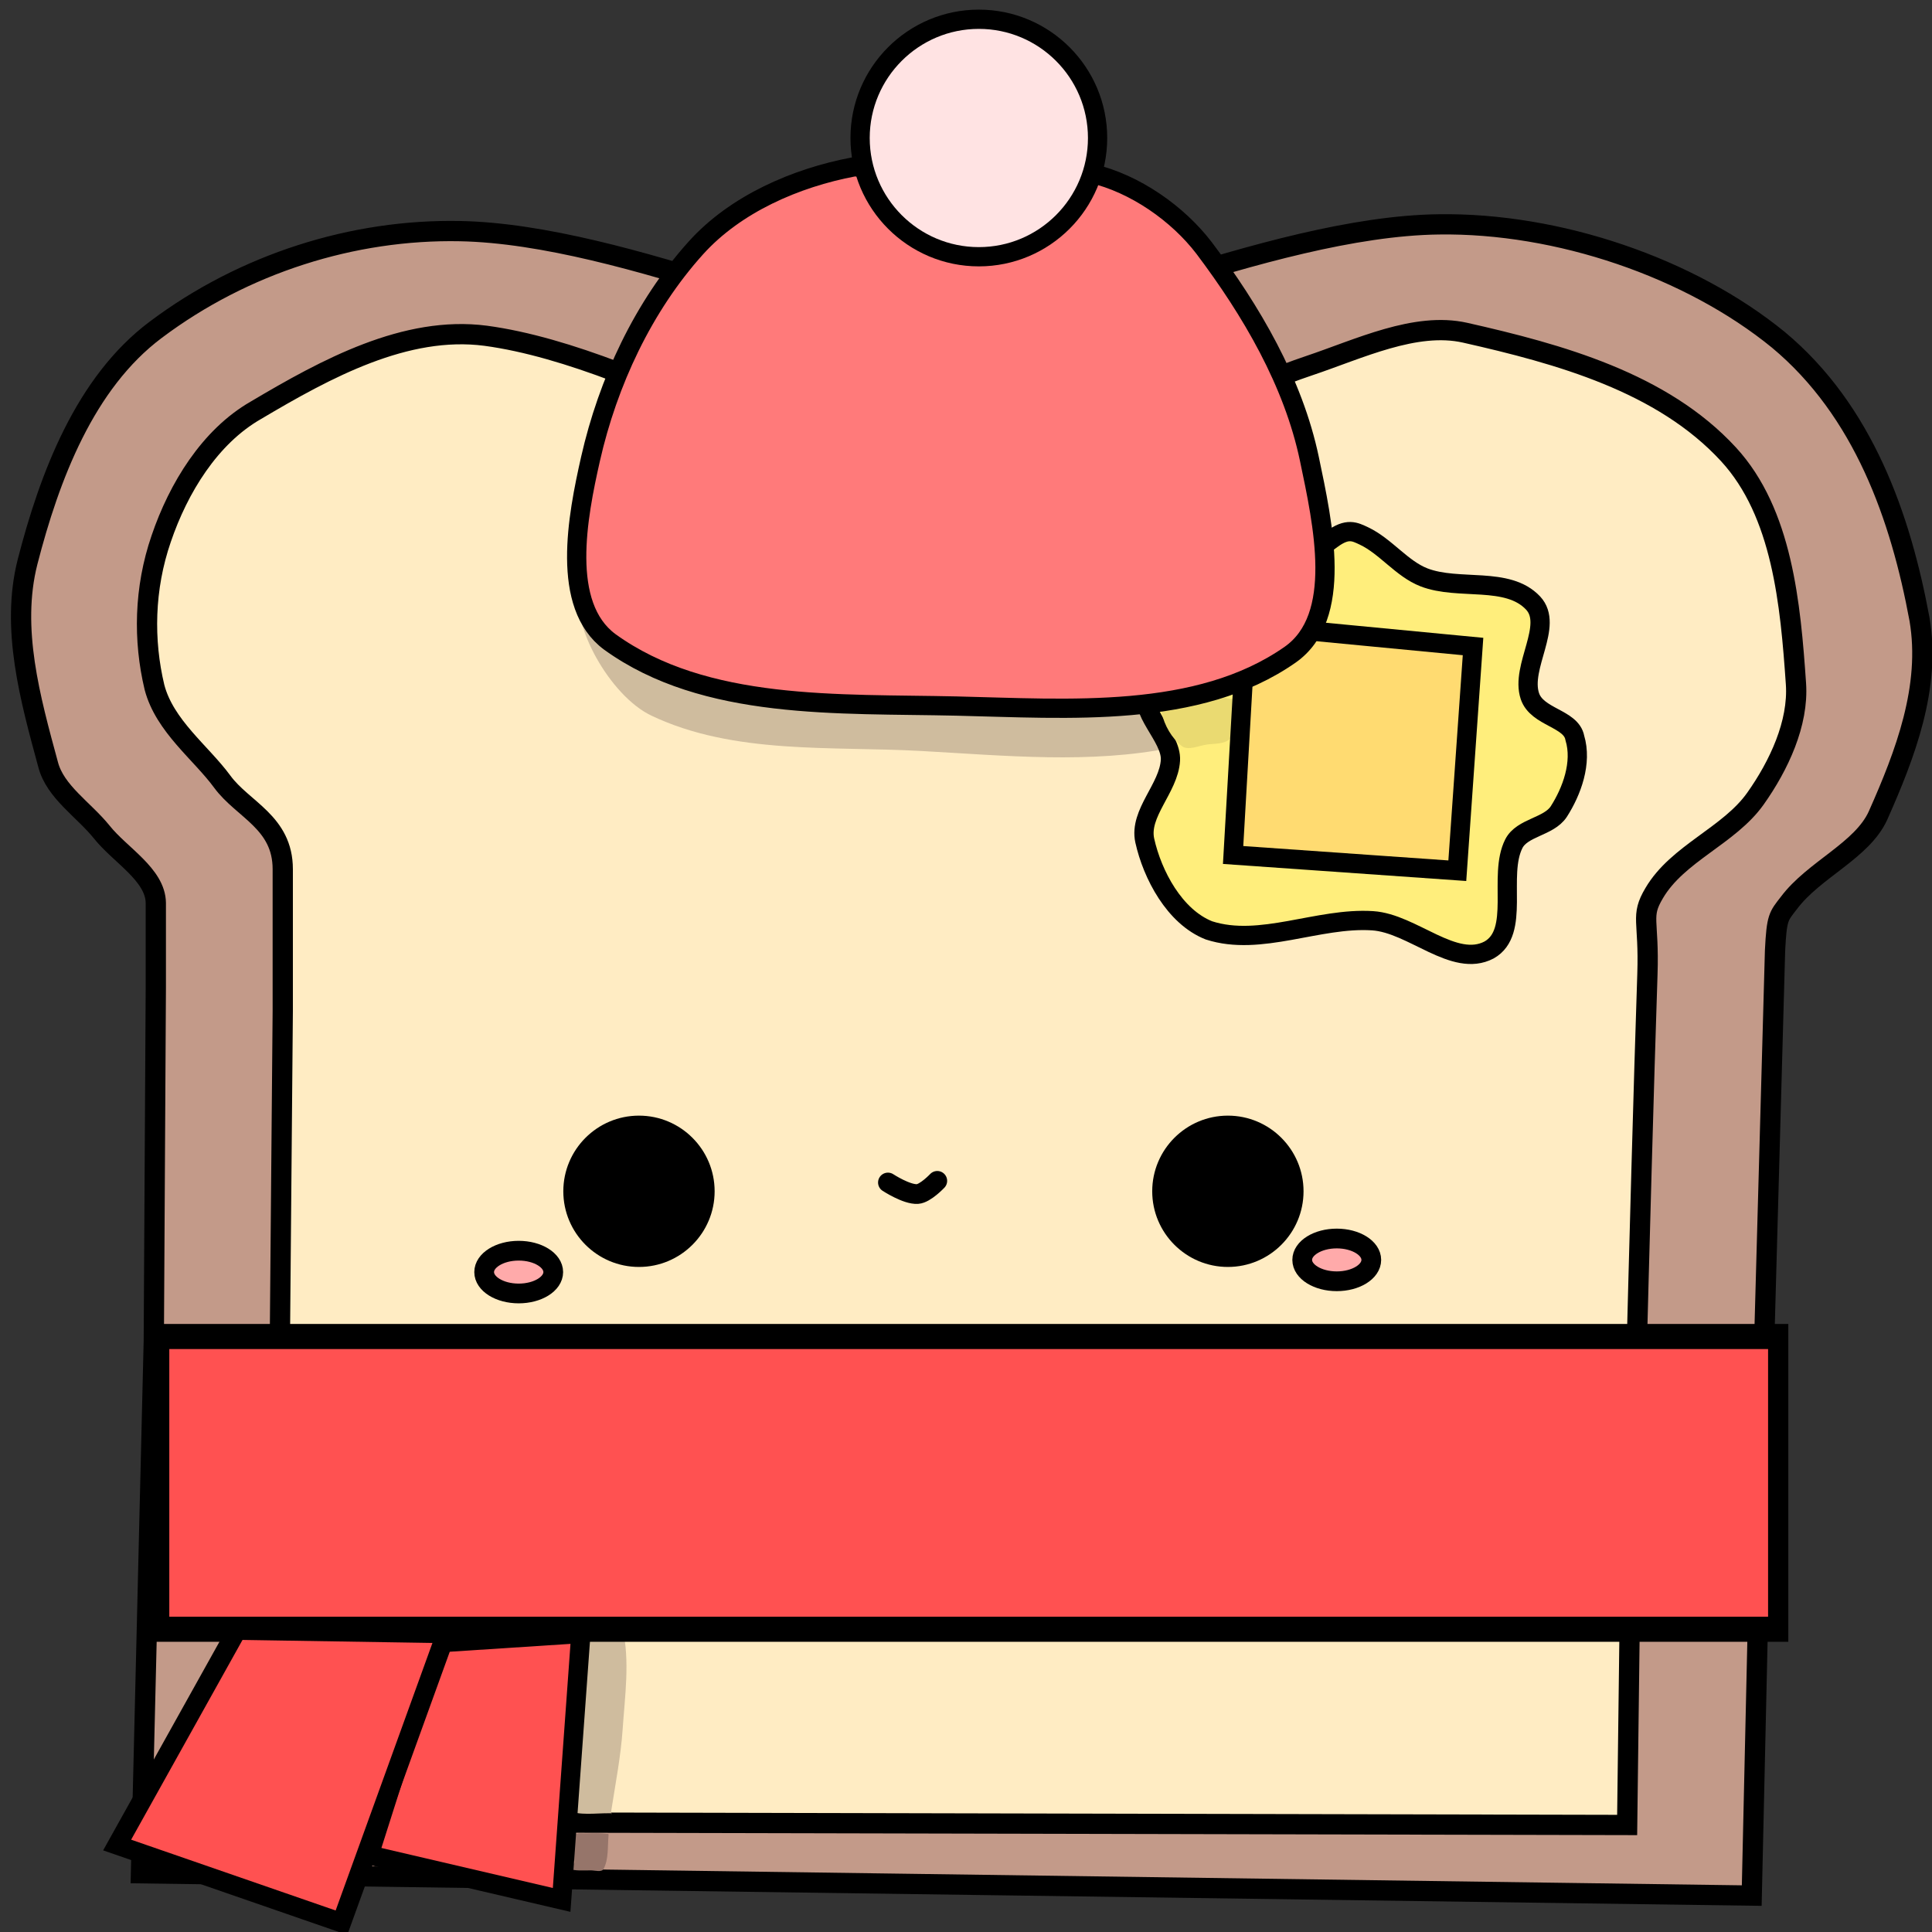 <svg version="1.1" width="301" height="301" viewBox="-1 -1 301 301" xmlns="http://www.w3.org/2000/svg" xmlns:xlink="http://www.w3.org/1999/xlink">
  <rect x="-1" y="-1" width="301" height="301" fill="#333333" stroke="none"/>
  <!-- Exported by Scratch - http://scratch.mit.edu/ -->
  <g id="ID0.8922935798764229">
    <path id="ID0.272354687564075" fill="#C39A89" stroke="#000000" stroke-width="3" stroke-linecap="round" d="M 213.250 82.600 C 225.852 82.988 261.499 65.811 286.650 65.500 C 304.310 65.241 323.850 71.900 336.950 82.600 C 349.550 93.100 355.050 108.850 357.850 124 C 359.550 134 355.750 143.950 351.700 153.050 C 349.350 158.250 342.200 161.050 338.500 166 C 336.950 168 336.700 168.100 336.450 173.050 L 334.850 230.850 L 333 313 L 94.450 309.700 L 96.350 230.850 L 96.650 178.500 L 96.650 166 C 96.600 161.800 91.350 158.900 88.650 155.500 C 85.950 152.150 81.750 149.550 80.700 145.500 C 78.050 135.750 75.150 125.350 77.650 115.500 C 80.900 102.850 86.150 88.950 96.650 81.100 C 109.700 71.300 125.871 66.192 141.700 66.500 C 166.239 66.966 201.046 83.635 213.300 83.550 Z " transform="matrix(1.052, 0, 0, 1.052, -78.4, -34.95)"/>
    <path id="ID0.272354687564075" fill="#FFECC3" stroke="#000000" stroke-width="3" stroke-linecap="round" d="M 216.100 107.250 C 225.477 107.368 250.480 91.389 268.350 85.400 C 275.820 82.897 284.146 78.848 291.500 80.500 C 305.449 83.652 320.688 87.842 330.500 98.500 C 338.491 107.176 339.686 120.728 340.500 132.500 C 340.901 138.353 337.968 144.604 334.500 149.500 C 330.600 155.009 322.956 157.598 319.500 163.500 C 317.419 167 318.773 167.364 318.500 175.500 C 317.409 208.046 315.850 273.500 315.850 273.500 L 315.500 301.500 L 115.350 301.050 L 116.400 180.950 L 116.400 159.950 C 116.400 153 110.500 151.150 107.450 147 C 104.300 142.700 98.900 138.750 97.400 133 C 95.750 126.100 95.850 118.400 98.400 111 C 100.950 103.500 105.600 95.900 112.400 92 C 122.850 85.800 134.612 79.404 146.450 80.950 C 170.756 84.224 203.696 106.349 216.050 106.800 Z " transform="matrix(1.052, 0, 0, 1.052, -79.4, -33.85)"/>
    <path id="ID0.6611503507010639" fill="#CFBC9E" stroke="none" stroke-linecap="round" d="M 212.750 112.500 C 226.752 112.500 239.439 114.181 248.626 116.896 C 257.813 119.612 262.552 121.970 263.500 127.500 C 264.259 132.008 256.701 136.373 251.500 137.500 C 238.890 140.039 225.653 138.725 212.500 138 C 198.417 137.223 183.350 138.597 170.500 132.500 C 163.896 129.368 157.886 117.967 159.500 113.500 C 160.789 109.996 171.140 116.998 176.874 116.896 C 188.888 116.699 198.748 112.500 212.750 112.500 Z " transform="matrix(1, 0, 0, 1, -70, -22)"/>
    <path id="ID0.5095221912488341" fill="#CFBC9E" stroke="none" stroke-linecap="round" d="M 167 272 C 168.993 271.826 171.082 273.450 171.500 275.250 C 172.655 280.220 171.857 285.768 171.500 291 C 171.223 295.068 170.395 299.346 169.750 303.500 C 169.589 304.537 170.114 303.962 169.550 304 C 167.278 303.962 164.804 304.427 162.750 303.500 C 161.651 303.005 161.648 301.382 161.345 300.164 C 160.394 296.321 159 293.052 159 288.500 C 159 283.948 159.896 279.823 161.345 276.836 C 162.793 273.849 164.603 272.229 167 272 Z " transform="matrix(1, 0, 0, 1, -75.5, -22.5)"/>
    <path id="ID0.2763961092568934" fill="#FFEE7C" stroke="#000000" stroke-width="3" stroke-linecap="round" d="M 184.350 120.050 C 186.346 123.121 180.788 127.309 181 131 C 181.254 135.360 185.931 139.234 185 143.500 C 183.816 148.833 180.358 155.385 175 157.500 C 166.990 160.092 157.988 155.447 149.500 156 C 143.283 156.405 136.807 163.429 131.350 160.550 C 126.404 157.754 130.024 148.987 127.500 144 C 126.206 141.444 122.072 141.389 120.500 139 C 118.474 135.839 116.823 131.395 118 127.500 C 118.561 124.441 123.886 124.336 125 121 C 126.520 116.416 121.223 110.001 124.500 106.500 C 128.479 102.263 136.078 104.601 141.500 102.500 C 144.958 101.156 147.438 97.675 150.850 96.050 C 152.276 95.388 153.403 94.745 155.850 96.550 C 165.637 103.772 176.892 110.171 184.350 120.050 Z " transform="matrix(-1, 0, 0, 1, 362.35, -13.55)"/>
    <path id="ID0.6717009982094169" fill="#FF5151" stroke="#000000" stroke-width="3" stroke-linecap="round" d="M 99 242 L 339 242 L 339 277 L 99 277 L 99 242 Z " transform="matrix(1.051, 0, 0, 1.303, -80.25, -108.1)"/>
    <path id="ID0.5742413708940148" fill="#000000" stroke="#000000" stroke-width="3" d="M 162 198 C 164.759 198 167.259 199.121 169.069 200.931 C 170.879 202.741 172 205.241 172 208 C 172 210.759 170.879 213.259 169.069 215.069 C 167.259 216.879 164.759 218 162 218 C 159.241 218 156.741 216.879 154.931 215.069 C 153.121 213.259 152 210.759 152 208 C 152 205.241 153.121 202.741 154.931 200.931 C 156.741 199.121 159.241 198 162 198 Z " transform="matrix(1.025, 0, 0, 1.025, -67.5, -28.6)"/>
    <path id="ID0.5742413708940148" fill="#000000" stroke="#000000" stroke-width="3" d="M 162 198 C 164.759 198 167.259 199.121 169.069 200.931 C 170.879 202.741 172 205.241 172 208 C 172 210.759 170.879 213.259 169.069 215.069 C 167.259 216.879 164.759 218 162 218 C 159.241 218 156.741 216.879 154.931 215.069 C 153.121 213.259 152 210.759 152 208 C 152 205.241 153.121 202.741 154.931 200.931 C 156.741 199.121 159.241 198 162 198 Z " transform="matrix(1.025, 0, 0, 1.025, 24.25, -28.6)"/>
    <path id="ID0.6809213594533503" fill="none" stroke="#000000" stroke-width="3" stroke-linecap="round" d="M 203.500 209.250 C 203.500 209.250 206.343 211.112 208 211 C 209.198 210.913 211 209 211 209 " transform="matrix(1.025, 0, 0, 1.025, -71.25, -31.25)"/>
    <path id="ID0.999744875356555" fill="#FFAAAA" stroke="#000000" stroke-width="3" d="M 276.500 218.250 C 277.948 218.250 279.261 218.614 280.211 219.203 C 281.162 219.791 281.750 220.603 281.750 221.500 C 281.750 222.397 281.162 223.209 280.211 223.797 C 279.261 224.386 277.948 224.750 276.500 224.750 C 275.052 224.750 273.739 224.386 272.789 223.797 C 271.838 223.209 271.250 222.397 271.250 221.500 C 271.250 220.603 271.838 219.791 272.789 219.203 C 273.739 218.614 275.052 218.250 276.500 218.250 Z " transform="matrix(1.025, 0, 0, 1.025, -76.15, -31.75)"/>
    <path id="ID0.21418979112058878" fill="#EADA71" stroke="none" stroke-linecap="round" d="M 256 128.500 C 257.793 128.500 259.036 129.590 260.595 129.892 C 261.366 130.050 262.877 128.631 262.900 129.400 C 262.963 131.732 262.203 134.145 260.800 135.900 C 259.993 136.992 258.273 136.814 257 137 C 255.726 137.190 254.113 137.970 253.150 137.250 C 251.548 136.035 250.415 133.990 250 132.100 C 249.815 131.249 250.655 130.380 251.405 129.892 C 252.745 129.024 254.207 128.500 256 128.500 Z " transform="matrix(1, 0, 0, 1, -70, -22)"/>
    <path id="ID0.4096234980970621" fill="#FFDB71" stroke="#000000" stroke-width="3" d="M 170.450 111.600 L 170 147.500 L 135 147.500 L 135 112.500 L 170.450 111.600 Z " transform="matrix(-0.998, -0.07, -0.07, 0.998, 371.1, -3.1)"/>
    <path id="ID0.999744875356555" fill="#FFAAAA" stroke="#000000" stroke-width="3" d="M 276.500 218.250 C 277.948 218.250 279.261 218.614 280.211 219.203 C 281.162 219.791 281.750 220.603 281.750 221.500 C 281.750 222.397 281.162 223.209 280.211 223.797 C 279.261 224.386 277.948 224.750 276.500 224.750 C 275.052 224.750 273.739 224.386 272.789 223.797 C 271.838 223.209 271.250 222.397 271.250 221.500 C 271.250 220.603 271.838 219.791 272.789 219.203 C 273.739 218.614 275.052 218.250 276.500 218.250 Z " transform="matrix(1.025, 0, 0, 1.025, -203.6, -29.85)"/>
    <path id="ID0.32116088829934597" fill="#FF7A7A" stroke="#000000" stroke-width="3" stroke-linecap="round" d="M 216 44 C 223.112 41.713 235.992 42.222 248 45 C 254.840 46.582 261.516 51.296 265.587 56.628 C 272.943 66.391 279.490 77.525 282 89.500 C 284.123 99.634 287.357 114.138 279 120 C 264.646 130.036 244.485 128.402 227 128 C 208.719 127.579 187.856 128.743 173 118 C 165.289 112.298 167.971 98.474 170 89.500 C 172.703 77.568 178.223 65.717 186.413 56.628 C 192.574 49.790 201.956 45.708 211 44 Z " transform="matrix(1, 0, 0, 1, -79, -19)"/>
    <path id="ID0.45980403758585453" fill="#96756A" stroke="none" stroke-linecap="round" d="M 160.350 306.650 C 161.371 306.613 162.470 306.578 163.550 306.700 C 163.781 306.730 163.839 306.617 163.800 307.050 C 163.644 308.783 163.840 310.628 163.050 312.150 C 162.754 312.740 161.755 312.411 161.100 312.400 C 159.963 312.381 158.547 312.546 157.600 312.100 C 157.257 311.906 158.511 311.539 158.519 311.121 C 158.531 310.372 157.750 309.828 157.750 309 C 157.750 308.172 157.947 307.365 158.519 306.879 C 158.987 306.483 159.736 306.672 160.350 306.650 Z " transform="matrix(1, 0, 0, 1, -70, -22)"/>
    <path id="ID0.5834744079038501" fill="#FFE3E3" stroke="#000000" stroke-width="3" stroke-linecap="round" d="M 218.500 24 C 223.604 24 228.229 26.073 231.578 29.422 C 234.927 32.771 237 37.396 237 42.500 C 237 47.604 234.927 52.229 231.578 55.578 C 228.229 58.927 223.604 61 218.500 61 C 213.396 61 208.771 58.927 205.422 55.578 C 202.073 52.229 200 47.604 200 42.500 C 200 37.396 202.073 32.771 205.422 29.422 C 208.771 26.073 213.396 24 218.500 24 Z " transform="matrix(1, 0, 0, 1, -67, -22)"/>
    <path id="ID0.01349221682175994" fill="#FF5151" stroke="#000000" stroke-width="3" stroke-linecap="round" d="M 137 277 L 126.500 310 L 156.500 317 L 159.500 275.500 L 136.500 277 Z " transform="matrix(1, 0, 0, 1, -70, -22)"/>
    <path id="ID0.7002794197760522" fill="#FF5151" stroke="#000000" stroke-width="3" stroke-linecap="round" d="M 107 275 L 138.500 275.500 L 122.200 320.550 L 87.250 308.450 L 105.900 275 Z " transform="matrix(1, 0, 0, 1, -70, -22)"/>
  </g>
</svg>